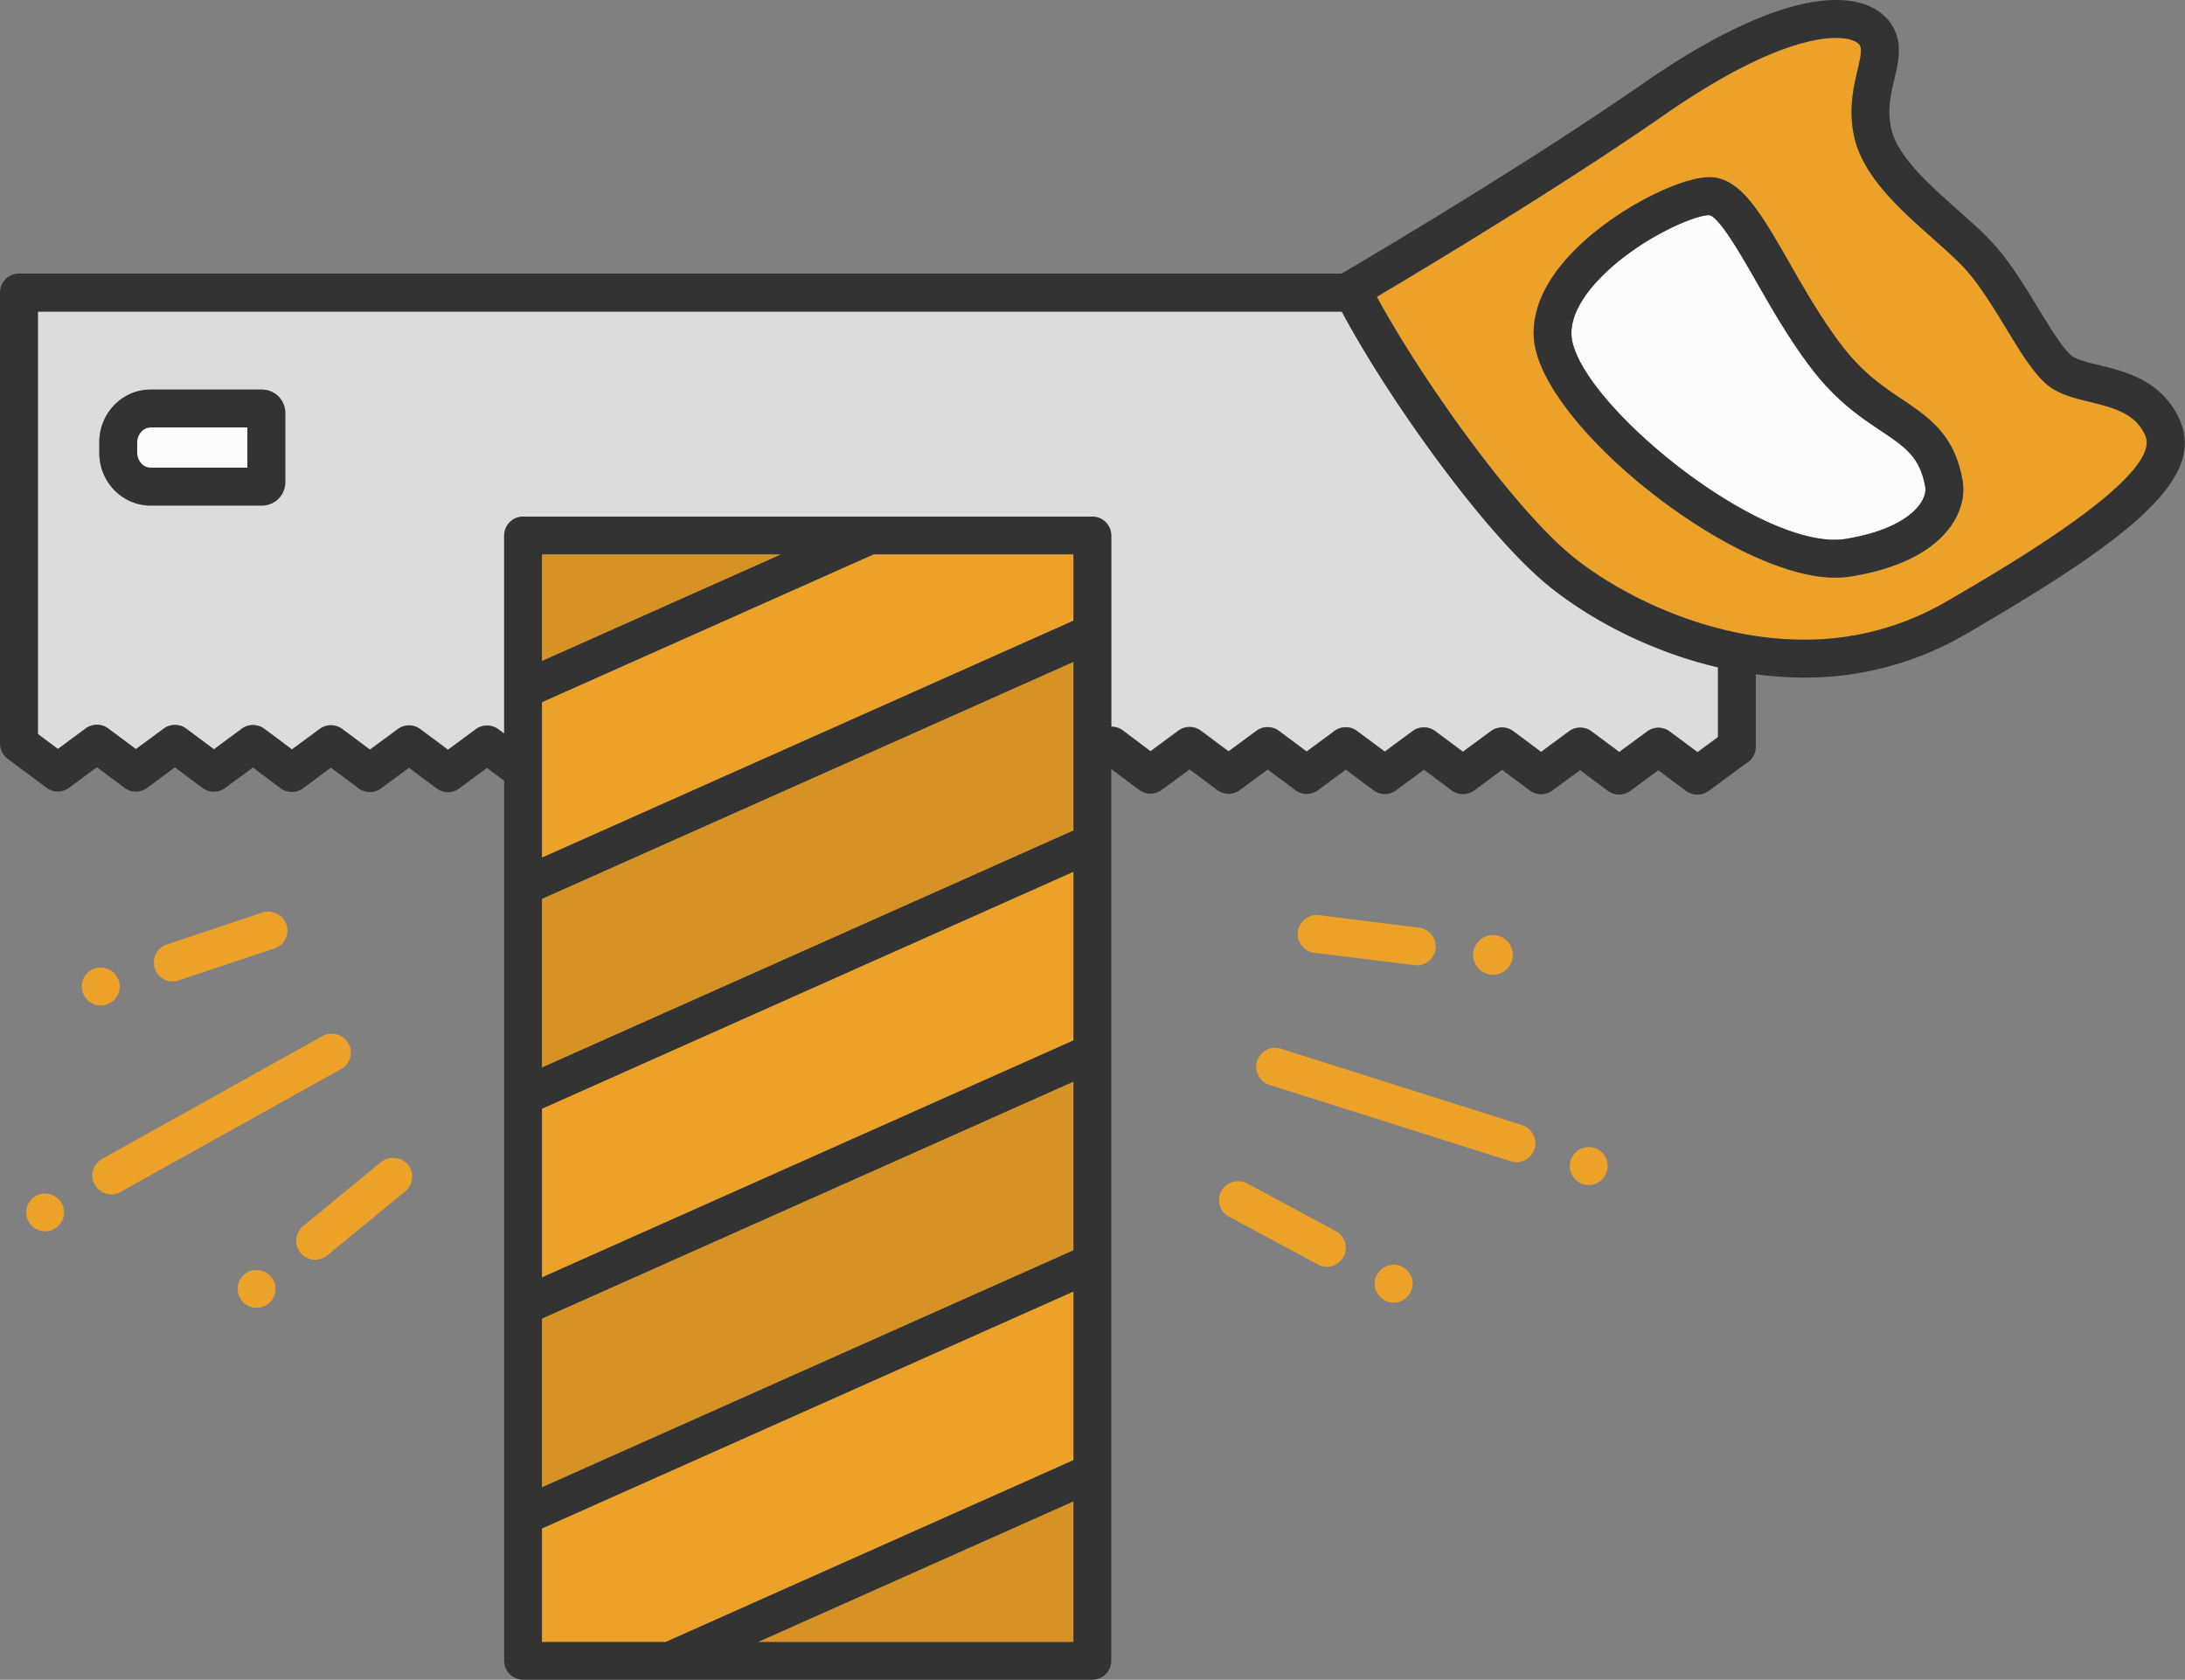 <svg xmlns="http://www.w3.org/2000/svg" width="1080" height="830.16" viewBox="0 0 1080 830.16"><rect x="0" y="0" width="1080" height="830.16" fill="#808080" stroke="none"/><g id="Layer_2" data-name="Layer 2"><g id="instrument01_197622336"><g id="instrument01_197622336-2" data-name="instrument01_197622336"><path d="M67.82 218.55v5.31c0 4 3 7.29 6.6 7.29h47.85V211.26H74.42C70.78 211.26 67.82 214.54 67.82 218.55z" fill="#fcfcfc"/><path d="M929.67 212.93c-9.62-6.45-21.6-14.48-33.4-29.65-11.09-14.25-20.17-30.12-28.18-44.12-7.29-12.73-18.3-32-23.25-32.82h-.12c-7.32.0-35.39 11.91-54.19 31.53-6.53 6.81-14.22 17.13-13.78 27.61 1.28 30.28 85.58 101.31 130.18 101.31a32.12 32.12.0 0 0 5.34-.42c24.08-4 33.28-12.38 36.62-17.05s2.84-7.85 2.78-8.21C949.15 226 941.82 221.07 929.67 212.93z" fill="#fcfcfc"/><path d="M764.82 289c-30.81-25.31-78.13-91.1-101.6-135H18.73V362.78l9.89 7.39L42.33 360a9.38 9.38.0 0 1 11.16.0l13.68 10.2L80.9 360.1a9.35 9.35.0 0 1 11.15.0l13.7 10.2 13.71-10.14a9.39 9.39.0 0 1 11.17.0l13.67 10.2L158 360.26a9.36 9.36.0 0 1 11.16.0l13.68 10.2 13.73-10.14a9.35 9.35.0 0 1 11.16.0l13.7 10.19 13.72-10.13a9.36 9.36.0 0 1 11.16.0l2.87 2.14V264.7a9.38 9.38.0 0 1 9.37-9.37H539.91a9.37 9.37.0 0 1 9.36 9.37v94.5A9.31 9.31.0 0 1 555 361l13.69 10.2 13.74-10.15a9.38 9.38.0 0 1 11.16.0l13.69 10.2L621 361.16a9.38 9.38.0 0 1 11.16.0l13.7 10.21 13.75-10.15a9.35 9.35.0 0 1 11.15.0l13.72 10.2 13.75-10.15a9.38 9.38.0 0 1 11.15.0l13.73 10.21 13.76-10.15a9.35 9.35.0 0 1 11.15.0l13.71 10.21 13.76-10.16a9.35 9.35.0 0 1 11.14.0l13.74 10.21 13.77-10.16a9.35 9.35.0 0 1 11.14.0l13.77 10.22 10.12-7.45V329.81C814.35 321.67 784.26 305 764.82 289zM141 238.31a11.54 11.54.0 0 1-11.48 11.57H74.42c-14 0-25.33-11.67-25.33-26v-5.31c0-14.34 11.37-26 25.33-26h55.1A11.54 11.54.0 0 1 141 204.11z" fill="#dcdcdc"/><path d="M129.52 192.54H74.42c-14 0-25.33 11.67-25.33 26v5.31c0 14.35 11.37 26 25.33 26h55.1A11.54 11.54.0 0 0 141 238.31v-34.2A11.54 11.54.0 0 0 129.52 192.54zm-7.25 38.61H74.42c-3.64.0-6.6-3.27-6.6-7.29v-5.31c0-4 3-7.29 6.6-7.29h47.85z" fill="#333"/><path d="M1060.43 215.29c-4.64-10.43-13.91-13.38-27.53-16.69-7.59-1.85-14.77-3.6-20.34-7.95-7.06-5.51-13.54-16.15-21-28.47-6.44-10.56-13.73-22.54-21.18-30.35-4.2-4.39-9.51-9.11-15.13-14.1C939 103.37 920.7 87.1 916.45 67.33c-2.85-13.24-.33-24 1.69-32.57 1.8-7.64 2.37-10.94.77-12.87-1.27-1.53-4.94-3.16-11.42-3.16-11.25.0-37.27 5-85.11 38.2C771.2 92.49 703.2 133.25 680.54 146.68c22.56 41.65 67.82 104.56 96.16 127.84 23.38 19.2 67.5 41.63 114.87 41.63h0a138.59 138.59.0 0 0 70.51-18.8C991.4 280.33 1069.26 235.12 1060.43 215.29zM915.31 284.85a51.37 51.37.0 0 1-8.38.66c-51.09.0-147.1-76.89-148.89-119.24-.58-13.71 5.8-27.62 19-41.36 20.81-21.71 55.16-38.3 69.13-37.26 14.6 1 24.5 18.28 38.2 42.21 7.7 13.46 16.44 28.72 26.71 41.92 10 12.79 20.1 19.59 29 25.59 13.48 9 26.21 17.56 30 40.66 1.18 7.1-1 15.19-6 22.19C958 268.8 944.53 280 915.31 284.85z" fill="#eca128"/><path d="M1037.33 180.4c-5.34-1.3-10.86-2.64-13.25-4.51-4.37-3.41-10.58-13.6-16.58-23.45-6.93-11.37-14.78-24.26-23.62-33.53-4.73-5-10.32-9.93-16.25-15.18-14-12.45-29.92-26.56-32.88-40.34-2-9.12-.14-16.86 1.62-24.35 2.18-9.28 4.66-19.81-3-29.1C929.56 5.41 922 0 907.49.0c-23.55.0-56.68 14.37-95.8 41.56-61.38 42.65-147.43 93-148.29 93.49-.09.0-.16.12-.25.17H9.36A9.37 9.37.0 0 0 0 144.58v222.9A9.39 9.39.0 0 0 3.76 375L23 389.33a9.35 9.35.0 0 0 11.17.0l13.7-10.15 13.68 10.2a9.35 9.35.0 0 0 11.16.0l13.73-10.14 13.69 10.2a9.36 9.36.0 0 0 11.16.0L125 379.36l13.67 10.2a9.38 9.38.0 0 0 11.17.0l13.71-10.14 13.68 10.2a9.35 9.35.0 0 0 11.16.0l13.74-10.15 13.69 10.2a9.35 9.35.0 0 0 11.16.0l13.72-10.13 8.49 6.33V820.8a9.37 9.37.0 0 0 9.37 9.36H539.91a9.36 9.36.0 0 0 9.36-9.36V380.28l.11-.08 13.68 10.2a9.39 9.39.0 0 0 11.16.0L588 380.27l13.69 10.21a9.38 9.38.0 0 0 11.16.0l13.74-10.15 13.7 10.21a9.39 9.39.0 0 0 11.16.0l13.75-10.15 13.71 10.2a9.35 9.35.0 0 0 11.15.0l13.76-10.15 13.73 10.21a9.33 9.33.0 0 0 11.14.0l13.77-10.15 13.7 10.2a9.36 9.36.0 0 0 11.15.0L781 380.65l13.73 10.21a9.33 9.33.0 0 0 11.14.0l13.78-10.16 13.77 10.22a9.34 9.34.0 0 0 11.13.0l18.48-13.61a9.07 9.07.0 0 0 1.73-1.23 9.39 9.39.0 0 0 3.1-7V333.23a179.43 179.43.0 0 0 23.67 1.65h0a157.08 157.08.0 0 0 79.91-21.34c78.94-45.83 119.22-76.28 106-105.87C1068.81 188.06 1050.61 183.63 1037.33 180.4zM891.57 316.15c-47.37.0-91.49-22.43-114.87-41.63-28.34-23.28-73.6-86.19-96.16-127.84 22.66-13.43 90.66-54.19 141.84-89.75 47.84-33.24 73.86-38.2 85.11-38.2 6.48.0 10.15 1.63 11.42 3.16 1.6 1.93 1 5.23-.77 12.87-2 8.61-4.54 19.33-1.69 32.57 4.25 19.77 22.58 36 38.75 50.4 5.62 5 10.93 9.71 15.13 14.1 7.45 7.81 14.74 19.79 21.18 30.35 7.51 12.32 14 23 21 28.47 5.57 4.35 12.75 6.1 20.34 7.95 13.62 3.31 22.89 6.26 27.53 16.69 8.83 19.83-69 65-98.34 82.06a138.59 138.59.0 0 1-70.51 18.8zm-52.51 55.63-13.77-10.22a9.35 9.35.0 0 0-11.14.0L800.38 371.7l-13.74-10.21a9.35 9.35.0 0 0-11.14.0l-13.76 10.16L748 361.41a9.35 9.35.0 0 0-11.15.0l-13.76 10.15-13.73-10.21a9.38 9.38.0 0 0-11.15.0l-13.75 10.15-13.72-10.2a9.35 9.35.0 0 0-11.15.0l-13.75 10.15-13.7-10.21a9.38 9.38.0 0 0-11.16.0l-13.74 10.15-13.69-10.2a9.38 9.38.0 0 0-11.16.0l-13.74 10.15L555 361a9.31 9.31.0 0 0-5.72-1.83V264.7a9.37 9.37.0 0 0-9.36-9.37H258.57a9.38 9.38.0 0 0-9.37 9.37v97.87l-2.87-2.14a9.36 9.36.0 0 0-11.16.0l-13.72 10.13-13.7-10.19a9.35 9.35.0 0 0-11.16.0l-13.73 10.14-13.68-10.2a9.36 9.36.0 0 0-11.16.0L144.3 370.39l-13.67-10.2a9.39 9.39.0 0 0-11.17.0l-13.71 10.14-13.7-10.2a9.35 9.35.0 0 0-11.15.0L67.17 370.25l-13.68-10.2a9.38 9.38.0 0 0-11.16.0L28.62 370.17l-9.89-7.39V154H663.22c23.47 43.94 70.79 109.73 101.6 135 19.44 16 49.53 32.68 84.36 40.82v34.52zM530.55 742.1v69.34H375l13.91-6.2zM267.93 811.44v-56L530.55 638.38V721.6L329 811.44zM530.55 617.87 267.93 735V651.73L530.55 534.65zm0-186.94v83.22L267.93 631.23V548zM267.93 274.06H385.78L267.93 326.6zm0 73 163.84-73h98.78V306.7L267.93 423.78zm262.62 63.32-44.49 19.84L267.93 527.5V444.28L530.55 327.2z" fill="#333"/><path d="M970.14 238c-3.84-23.1-16.57-31.62-30-40.66-8.94-6-19.09-12.8-29-25.59-10.27-13.2-19-28.46-26.71-41.92-13.7-23.93-23.6-41.21-38.2-42.21-14-1-48.32 15.55-69.13 37.26-13.17 13.74-19.55 27.65-19 41.36 1.79 42.35 97.8 119.24 148.89 119.24a51.37 51.37.0 0 0 8.38-.66C944.53 280 958 268.8 964.12 260.22 969.13 253.22 971.32 245.13 970.14 238zm-21.25 11.29c-3.34 4.67-12.54 13.08-36.62 17.05a32.12 32.12.0 0 1-5.34.42c-44.6.0-128.9-71-130.18-101.31-.44-10.48 7.25-20.8 13.78-27.61 18.8-19.62 46.87-31.53 54.19-31.53h.12c4.95.86 16 20.09 23.25 32.82 8 14 17.09 29.87 28.18 44.12 11.8 15.17 23.78 23.2 33.4 29.65 12.15 8.14 19.48 13 22 28.18C951.73 241.47 952.16 244.76 948.89 249.32z" fill="#333"/><path d="M188.4 574.25 149.82 606a9.5 9.5.0 0 0-3.37 6.31 9.34 9.34.0 0 0 9.3 10.29 9.48 9.48.0 0 0 6-2.12l38.58-31.71a9.39 9.39.0 0 0 1.31-13.17A9.78 9.78.0 0 0 188.4 574.25z" fill="#eca128"/><path d="M120.86 629.74a9.38 9.38.0 0 0-1.25 13.17 9.26 9.26.0 0 0 7.24 3.44 9.34 9.34.0 0 0 7.18-15.3A9.57 9.57.0 0 0 120.86 629.74z" fill="#eca128"/><path d="M172.23 515.64A9.58 9.58.0 0 0 159.5 512l-109 60.74A9.27 9.27.0 0 0 46 578.37a9.33 9.33.0 0 0 9 11.92 8.92 8.92.0 0 0 4.56-1.18l109-60.74A9.3 9.3.0 0 0 172.23 515.64z" fill="#eca128"/><path d="M17.75 591a9.4 9.4.0 0 0-3.62 12.73 9.28 9.28.0 0 0 8.17 4.81 8.87 8.87.0 0 0 4.56-1.18 9.38 9.38.0 0 0 3.62-12.74A9.63 9.63.0 0 0 17.75 591z" fill="#eca128"/><path d="M52.76 496.42a9.34 9.34.0 0 0 5.93-11.86 9.56 9.56.0 0 0-11.86-5.93 9.39 9.39.0 0 0 3 18.29A9.34 9.34.0 0 0 52.76 496.42z" fill="#eca128"/><path d="M85.35 485.05a9.38 9.38.0 0 0 2.93-.49l47.37-15.79a9.35 9.35.0 0 0 5.43-4.68 9.2 9.2.0 0 0 .5-7.18A9.57 9.57.0 0 0 129.72 451L82.41 466.83a9.35 9.35.0 0 0 2.94 18.22z" fill="#eca128"/><path d="M737.49 481.75a9.81 9.81.0 1 0-1.19-.13A9 9 0 0 0 737.49 481.75z" fill="#eca128"/><path d="M699.16 477a6.88 6.88.0 0 0 1.19.13 9.37 9.37.0 0 0 1.12-18.66l-49.56-6.19a9.48 9.48.0 0 0-10.42 8.18 9.33 9.33.0 0 0 8.11 10.43z" fill="#eca128"/><path d="M788.11 567.39A9.33 9.33.0 0 0 777 580.62a9.57 9.57.0 0 0 5.49 4.62 10.88 10.88.0 0 0 2.81.43A9.39 9.39.0 0 0 793.6 572 9.09 9.09.0 0 0 788.11 567.39z" fill="#eca128"/><path d="M752.4 556.09l-119-37.7a9.37 9.37.0 1 0-5.68 17.85l119 37.7a10.63 10.63.0 0 0 2.81.44 9.36 9.36.0 0 0 2.81-18.29z" fill="#eca128"/><path d="M693.29 626.18a9.4 9.4.0 0 0-13.42 11 9.47 9.47.0 0 0 4.56 5.49 9.15 9.15.0 0 0 4.43 1.13 9.4 9.4.0 0 0 9-12A9.58 9.58.0 0 0 693.29 626.18z" fill="#eca128"/><path d="M660.27 608.46 616.33 584.8a9.57 9.57.0 0 0-12.67 3.87 9.43 9.43.0 0 0-.75 7.11 9.33 9.33.0 0 0 4.56 5.56l43.94 23.59a9.38 9.38.0 0 0 4.43 1.13 9.25 9.25.0 0 0 8.24-4.93 9.29 9.29.0 0 0-3.81-12.67z" fill="#eca128"/><path d="M530.55 306.7V274.06H431.77L267.93 347.1V423.78L530.55 306.7z" fill="#eca128"/><path d="M530.55 327.2 267.93 444.28V527.5L486.06 430.26 530.55 410.42V327.2z" fill="#d69224"/><path d="M267.93 274.06V326.6L385.78 274.06H267.93z" fill="#d69224"/><path d="M267.93 631.23 530.55 514.15V430.93L267.93 548.01V631.23z" fill="#eca128"/><path d="M530.55 811.44V742.1L388.93 805.24 375.02 811.44H530.55z" fill="#d69224"/><path d="M267.93 734.95 530.55 617.88V534.65L267.93 651.73V734.95z" fill="#d69224"/><path d="M530.55 721.6V638.38L267.93 755.46V811.44H329.04L530.55 721.6z" fill="#eca128"/></g></g></g></svg>